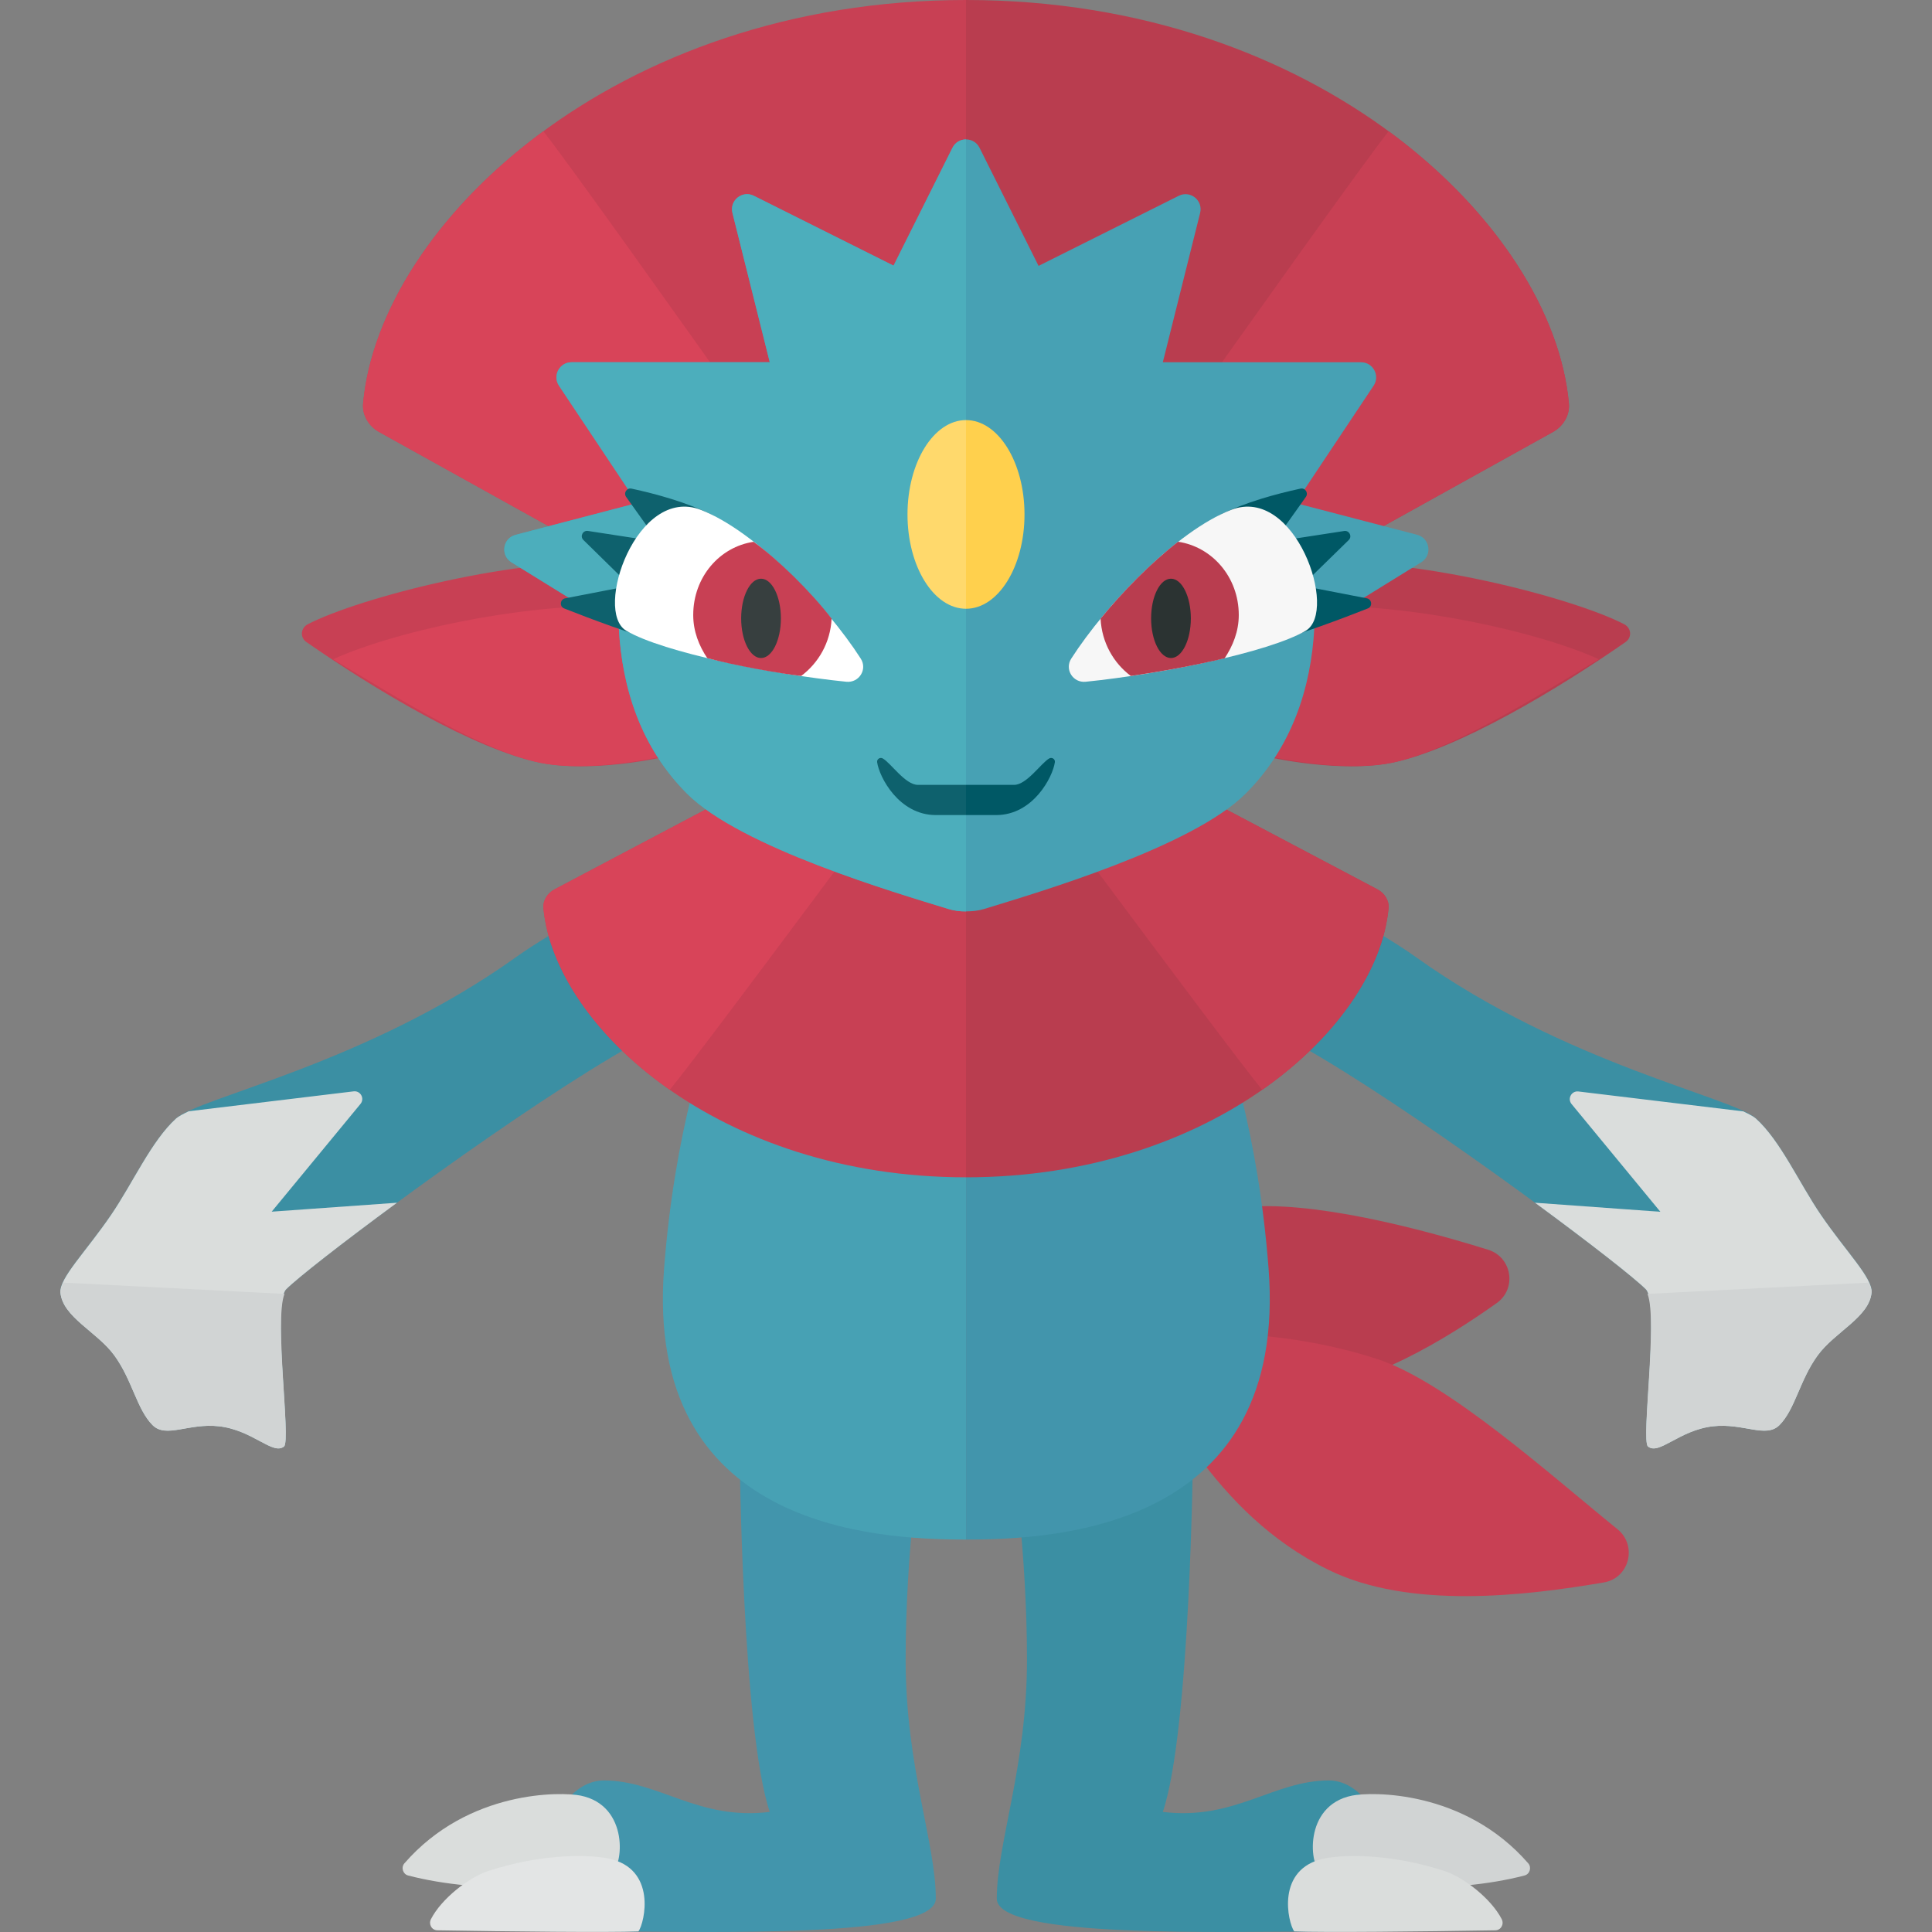 <?xml version="1.0" encoding="utf-8"?>
<!-- Generator: Adobe Illustrator 23.0.1, SVG Export Plug-In . SVG Version: 6.00 Build 0)  -->
<svg version="1.1" xmlns="http://www.w3.org/2000/svg" xmlns:xlink="http://www.w3.org/1999/xlink" x="0px" y="0px" width="32px"
	 height="32px" viewBox="0 0 32 32" enable-background="new 0 0 32 32" xml:space="preserve">
<rect x="0" y="0" width="32" height="32" fill="#808080" stroke="none"/>
<g id="labels">
</g>
<g id="icons">
	<path fill="#C84054" d="M6.014,6.684C5.997,6.878,6.109,7.06,6.279,7.155L15,12h1c0,0,0-11,0-12C10.17,0,6.278,3.727,6.014,6.684z"
		/>
	<path fill="#D84459" d="M6.014,6.685C5.997,6.878,6.108,7.06,6.277,7.154L15,12h1c0,0-6.179-8.785-7-9.826
		C7.216,3.484,6.148,5.184,6.014,6.685z"/>
	<path fill="#B93D4F" d="M25.986,6.684c0.017,0.194-0.094,0.376-0.264,0.471L17,12h-1c0,0,0-11,0-12
		C21.83,0,25.722,3.727,25.986,6.684z"/>
	<path fill="#C84054" d="M25.986,6.685c0.017,0.193-0.094,0.375-0.263,0.469L17,12h-1c0,0,6.179-8.785,7-9.826
		C24.784,3.484,25.852,5.184,25.986,6.685z"/>
	<g>
		<path fill="#B93D4F" d="M17.692,10.851c0.571-0.827,2.242-1.416,3.984-1.531c1.718-0.113,4.376,0.579,5.225,1.019
			c0.12,0.062,0.134,0.218,0.024,0.295c-1.103,0.767-2.768,1.775-3.877,2.001C21.855,12.878,19.052,12.36,17.692,10.851z"/>
		<path fill="#C84054" d="M17.995,11.143c1.438,1.238,3.943,1.718,5.053,1.492c0.969-0.197,2.362-1.073,3.434-1.716
			c-1.067-0.487-3.366-0.969-4.91-0.868C20.135,10.147,17.732,10.633,17.995,11.143z"/>
	</g>
	<g>
		<path fill="#C84054" d="M14.308,10.851c-0.571-0.827-2.242-1.416-3.984-1.531c-1.718-0.113-4.376,0.579-5.225,1.019
			c-0.12,0.062-0.134,0.218-0.024,0.295c1.103,0.767,2.768,1.775,3.877,2.001C10.145,12.878,12.948,12.36,14.308,10.851z"/>
		<path fill="#D84459" d="M14.005,11.143c-1.438,1.238-3.943,1.718-5.053,1.492c-0.969-0.197-2.362-1.073-3.434-1.716
			c1.067-0.487,3.366-0.969,4.91-0.868C11.865,10.147,14.268,10.633,14.005,11.143z"/>
	</g>
	<g>
		<path fill="#3B8FA3" d="M18.095,13.15c0.651,0.192,4.076,1.788,5.359,2.704c2.475,1.768,5.238,2.317,5.629,2.67
			c0.411,0.372,0.716,1.07,1.079,1.6c0.416,0.609,0.859,1.045,0.837,1.284c-0.037,0.409-0.608,0.65-0.893,1.042
			c-0.298,0.409-0.372,0.893-0.633,1.154c-0.223,0.223-0.595-0.037-1.098,0.019c-0.562,0.062-0.893,0.484-1.079,0.335
			c-0.123-0.099,0.205-2.363-0.037-2.605c-0.411-0.411-3.452-2.689-5.387-3.842s-4.428-2.196-4.819-2.289S18.095,13.15,18.095,13.15
			z"/>
		<path fill="#DADDDC" d="M30.162,20.125c0.416,0.609,0.859,1.045,0.837,1.284c-0.037,0.409-0.608,0.65-0.893,1.042
			c-0.298,0.409-0.372,0.893-0.633,1.154c-0.223,0.223-0.595-0.037-1.098,0.019c-0.562,0.062-0.893,0.484-1.079,0.335
			c-0.123-0.099,0.205-2.363-0.037-2.605c-0.186-0.186-0.916-0.758-1.835-1.433l2.077,0.15l-1.472-1.786
			c-0.071-0.089,0-0.219,0.113-0.207l2.734,0.33c0.087,0.042,0.167,0.082,0.207,0.118C29.493,18.896,29.799,19.594,30.162,20.125z"
			/>
		<path fill="#D1D4D4" d="M30.999,21.408c-0.037,0.409-0.608,0.65-0.893,1.042c-0.298,0.409-0.372,0.893-0.633,1.154
			c-0.223,0.223-0.595-0.037-1.098,0.019c-0.562,0.062-0.893,0.484-1.079,0.335c-0.117-0.093,0.164-2.101-0.008-2.527l3.663-0.187
			C30.977,21.303,31.003,21.363,30.999,21.408z"/>
	</g>
	<g>
		<path fill="#3B8FA3" d="M13.905,13.15c-0.651,0.192-4.076,1.788-5.359,2.704c-2.475,1.768-5.238,2.317-5.629,2.67
			c-0.411,0.372-0.716,1.07-1.079,1.6c-0.416,0.609-0.859,1.045-0.837,1.284c0.037,0.409,0.608,0.65,0.893,1.042
			c0.298,0.409,0.372,0.893,0.633,1.154c0.223,0.223,0.595-0.037,1.098,0.019c0.562,0.062,0.893,0.484,1.079,0.335
			c0.123-0.099-0.205-2.363,0.037-2.605c0.411-0.411,3.452-2.689,5.387-3.842s4.428-2.196,4.819-2.289S13.905,13.15,13.905,13.15z"
			/>
		<path fill="#DADDDC" d="M1.838,20.125c-0.416,0.609-0.859,1.045-0.837,1.284c0.037,0.409,0.608,0.65,0.893,1.042
			c0.298,0.409,0.372,0.893,0.633,1.154c0.223,0.223,0.595-0.037,1.098,0.019c0.562,0.062,0.893,0.484,1.079,0.335
			c0.123-0.099-0.205-2.363,0.037-2.605c0.186-0.186,0.916-0.758,1.835-1.433L4.5,20.069l1.472-1.786
			c0.071-0.089,0-0.219-0.113-0.207l-2.734,0.33c-0.087,0.042-0.167,0.082-0.207,0.118C2.507,18.896,2.201,19.594,1.838,20.125z"/>
		<path fill="#D1D4D4" d="M1.049,21.244l3.663,0.187c-0.172,0.426,0.108,2.434-0.008,2.527c-0.186,0.149-0.518-0.273-1.079-0.335
			c-0.502-0.056-0.875,0.205-1.098-0.019c-0.261-0.261-0.335-0.744-0.633-1.154c-0.285-0.392-0.856-0.633-0.893-1.042
			C0.997,21.363,1.023,21.303,1.049,21.244z"/>
	</g>
	<g>
		<path fill="#4295AC" d="M15.25,24.039h-3c0,0,0.042,4.618,0.5,5.972c-1.188,0.146-1.833-0.521-2.75-0.521
			c-1.042,0-1.583,2.5-0.042,2.5c1.792,0,5.542,0.125,5.542-0.542c0-0.917-0.5-2.188-0.5-3.958C15,25.681,15.25,24.039,15.25,24.039
			z"/>
		<path fill="#DADDDC" d="M9.618,29.741c-0.311-0.064-1.857-0.101-2.92,1.122c-0.059,0.068-0.025,0.179,0.062,0.201
			c1.199,0.314,2.843,0.226,3.358-0.032C10.326,30.928,10.43,29.907,9.618,29.741z"/>
		<path fill="#E3E5E5" d="M10.074,30.782c-0.323-0.066-1.104-0.083-1.988,0.208c-0.328,0.108-0.777,0.463-0.948,0.797
			c-0.043,0.084,0.012,0.184,0.107,0.185c1.215,0.02,2.832,0.038,3.33,0.018C10.678,31.845,10.886,30.949,10.074,30.782z"/>
	</g>
	<g>
		<path fill="#3B8FA3" d="M16.76,24.039h3c0,0-0.042,4.618-0.5,5.972c1.188,0.146,1.833-0.521,2.75-0.521
			c1.042,0,1.583,2.5,0.042,2.5c-1.792,0-5.542,0.125-5.542-0.542c0-0.917,0.5-2.188,0.5-3.958
			C17.01,25.681,16.76,24.039,16.76,24.039z"/>
		<path fill="#D1D4D4" d="M22.393,29.741c0.311-0.064,1.857-0.101,2.92,1.122c0.059,0.068,0.025,0.179-0.062,0.201
			c-1.199,0.314-2.843,0.226-3.358-0.032C21.684,30.928,21.58,29.907,22.393,29.741z"/>
		<path fill="#DADDDC" d="M21.937,30.782c0.323-0.066,1.104-0.083,1.988,0.208c0.328,0.108,0.777,0.463,0.948,0.797
			c0.043,0.084-0.012,0.184-0.107,0.185c-1.215,0.02-2.832,0.038-3.33,0.018C21.332,31.845,21.124,30.949,21.937,30.782z"/>
	</g>
	<path fill="#B93D4F" d="M20.548,20c1.161-0.134,3.007,0.359,4.101,0.7c0.393,0.122,0.478,0.642,0.144,0.881
		C23.965,22.171,22.615,23,21.548,23c-2.151,0-3.879-0.395-5-1C16.547,22,18.379,20.25,20.548,20z"/>
	<path fill="#C84054" d="M18.539,22.147C19.3,23.17,20.07,25.051,22,26c1.349,0.664,3.269,0.431,4.565,0.21
		c0.423-0.072,0.559-0.61,0.226-0.881c-1.111-0.9-2.808-2.429-3.959-2.812C20.76,21.828,18.539,22.147,18.539,22.147z"/>
	<path fill="#47A1B4" d="M13.667,13.292c-0.708,1-2.333,3.417-2.667,7.708s3.458,4.5,5,4.5V13.292
		C16,13.292,13.718,13.22,13.667,13.292z"/>
	<path fill="#4295AC" d="M18.344,13.292c0.708,1,2.333,3.417,2.667,7.708c0.333,4.292-3.469,4.5-5.01,4.5V13.292
		C16,13.292,18.292,13.22,18.344,13.292z"/>
	<g>
		<path fill="#C84054" d="M9.001,15.044c-0.012-0.129,0.066-0.251,0.185-0.314l6.113-3.23H16c0,0,0,7.333,0,8
			C11.914,19.5,9.186,17.015,9.001,15.044z"/>
		<path fill="#D84459" d="M9.001,15.043c-0.012-0.129,0.066-0.25,0.185-0.313l6.113-3.231H16c0,0-4.331,5.856-4.906,6.551
			C9.844,17.178,9.095,16.044,9.001,15.043z"/>
		<path fill="#B93D4F" d="M22.999,15.044c0.012-0.129-0.066-0.251-0.185-0.314l-6.113-3.23H16c0,0,0,7.333,0,8
			C20.086,19.5,22.814,17.015,22.999,15.044z"/>
		<path fill="#C84054" d="M22.999,15.043c0.012-0.129-0.066-0.25-0.185-0.313L16.701,11.5H16c0,0,4.331,5.856,4.906,6.551
			C22.156,17.178,22.905,16.044,22.999,15.043z"/>
	</g>
	<path fill="#47A1B4" d="M21.456,8.332l1.295-1.943C22.862,6.223,22.743,6,22.543,6H19.26l0.618-2.473
		c0.052-0.207-0.163-0.38-0.354-0.284l-2.322,1.161l-0.978-1.957c-0.092-0.184-0.355-0.184-0.447,0L14.8,4.4l-2.314-1.157
		c-0.191-0.096-0.406,0.077-0.354,0.284L12.75,6H9.467c-0.2,0-0.319,0.223-0.208,0.389l1.295,1.943L8.539,8.859
		c-0.209,0.055-0.255,0.33-0.075,0.45l1.787,1.105c0.054,0.981,0.36,1.963,1.129,2.731c0.889,0.889,3.466,1.644,4.326,1.909
		c0.097,0.03,0.196,0.042,0.295,0.041v0.001c0.002,0,0.003-0.001,0.005-0.001s0.003,0.001,0.005,0.001v-0.001
		c0.099,0,0.198-0.011,0.295-0.041c0.86-0.265,3.437-1.02,4.326-1.909c0.769-0.769,1.083-1.757,1.137-2.738l1.779-1.099
		c0.18-0.12,0.133-0.395-0.075-0.45L21.456,8.332z"/>
	<g>
		<path fill="#4CAEBC" d="M15.776,2.447L14.8,4.4l-2.314-1.157c-0.191-0.096-0.406,0.077-0.354,0.284L12.75,6H9.467
			c-0.2,0-0.319,0.223-0.208,0.389l1.295,1.943L8.539,8.859c-0.209,0.055-0.255,0.33-0.075,0.45l1.787,1.104
			c0.054,0.981,0.36,1.964,1.128,2.733c0.889,0.889,3.466,1.644,4.326,1.909c0.097,0.03,0.196,0.042,0.295,0.041V2.309
			C15.911,2.309,15.822,2.355,15.776,2.447z"/>
	</g>
	<path fill="#0E616D" d="M16,13c-0.109,0-0.28,0-0.796,0c-0.211,0-0.449-0.363-0.583-0.438c-0.045-0.025-0.1,0.011-0.093,0.062
		C14.563,12.872,14.89,13.5,15.5,13.5c0.291,0,0.164,0,0.5,0V13z"/>
	<path fill="#005865" d="M16,13c0.109,0,0.28,0,0.796,0c0.211,0,0.449-0.363,0.583-0.438c0.045-0.025,0.1,0.011,0.093,0.062
		C17.437,12.872,17.11,13.5,16.5,13.5c-0.291,0-0.164,0-0.5,0V13z"/>
	<g>
		<g>
			<g>
				<path fill="#0E616D" d="M10.371,8.231c-0.047-0.066,0.01-0.155,0.089-0.138c0.403,0.087,0.919,0.228,1.325,0.431
					c0.486,0.243-0.286,1.937-0.841,2.105c-0.451-0.109-1.196-0.392-1.599-0.551c-0.082-0.032-0.07-0.152,0.017-0.168l1.074-0.208
					L9.663,8.944c-0.061-0.06-0.01-0.163,0.075-0.15l1.163,0.179L10.371,8.231z"/>
				<path fill="#FFFFFF" d="M14.018,11.292c0.21,0.021,0.353-0.205,0.239-0.383c-0.576-0.897-1.741-2.111-2.648-2.464
					c-1.06-0.412-1.783,1.68-1.236,2.002C10.986,10.807,12.79,11.168,14.018,11.292z"/>
			</g>
			<path fill="#C84054" d="M13.27,11.196c-0.349-0.039-1.115-0.175-1.556-0.296c-0.136-0.204-0.232-0.442-0.232-0.713
				c0-0.631,0.439-1.13,1-1.213c0.408,0.296,0.942,0.82,1.292,1.272C13.755,10.644,13.555,10.983,13.27,11.196z"/>
		</g>
		<ellipse fill="#373F3F" cx="12.605" cy="10.242" rx="0.329" ry="0.657"/>
	</g>
	<g>
		<g>
			<g>
				<path fill="#005865" d="M21.629,8.231c0.047-0.066-0.01-0.155-0.089-0.138c-0.403,0.087-0.919,0.228-1.325,0.431
					c-0.486,0.243,0.286,1.937,0.841,2.105c0.451-0.109,1.196-0.392,1.599-0.551c0.082-0.032,0.07-0.152-0.017-0.168l-1.074-0.208
					l0.775-0.757c0.061-0.06,0.01-0.163-0.075-0.15l-1.163,0.179L21.629,8.231z"/>
				<path fill="#F7F7F7" d="M17.982,11.292c-0.21,0.021-0.353-0.205-0.239-0.383c0.576-0.897,1.741-2.111,2.648-2.464
					c1.06-0.412,1.783,1.68,1.236,2.002C21.014,10.807,19.21,11.168,17.982,11.292z"/>
			</g>
			<path fill="#B93D4F" d="M18.229,10.247c0.374-0.457,0.825-0.916,1.284-1.274c0.561,0.083,1.005,0.583,1.005,1.214
				c0,0.271-0.098,0.511-0.234,0.716c-0.442,0.108-1.066,0.223-1.554,0.293C18.445,10.983,18.249,10.645,18.229,10.247z"/>
		</g>
		<ellipse fill="#2B3332" cx="19.395" cy="10.242" rx="0.329" ry="0.657"/>
	</g>
	<g>
		<path fill="#FFD96C" d="M16,6.958v3.125c-0.535,0-0.969-0.7-0.969-1.562C15.031,7.658,15.465,6.958,16,6.958z"/>
		<path fill="#FFD04D" d="M16,6.958v3.125c0.535,0,0.969-0.7,0.969-1.562C16.969,7.658,16.535,6.958,16,6.958z"/>
	</g>
</g>
</svg>

